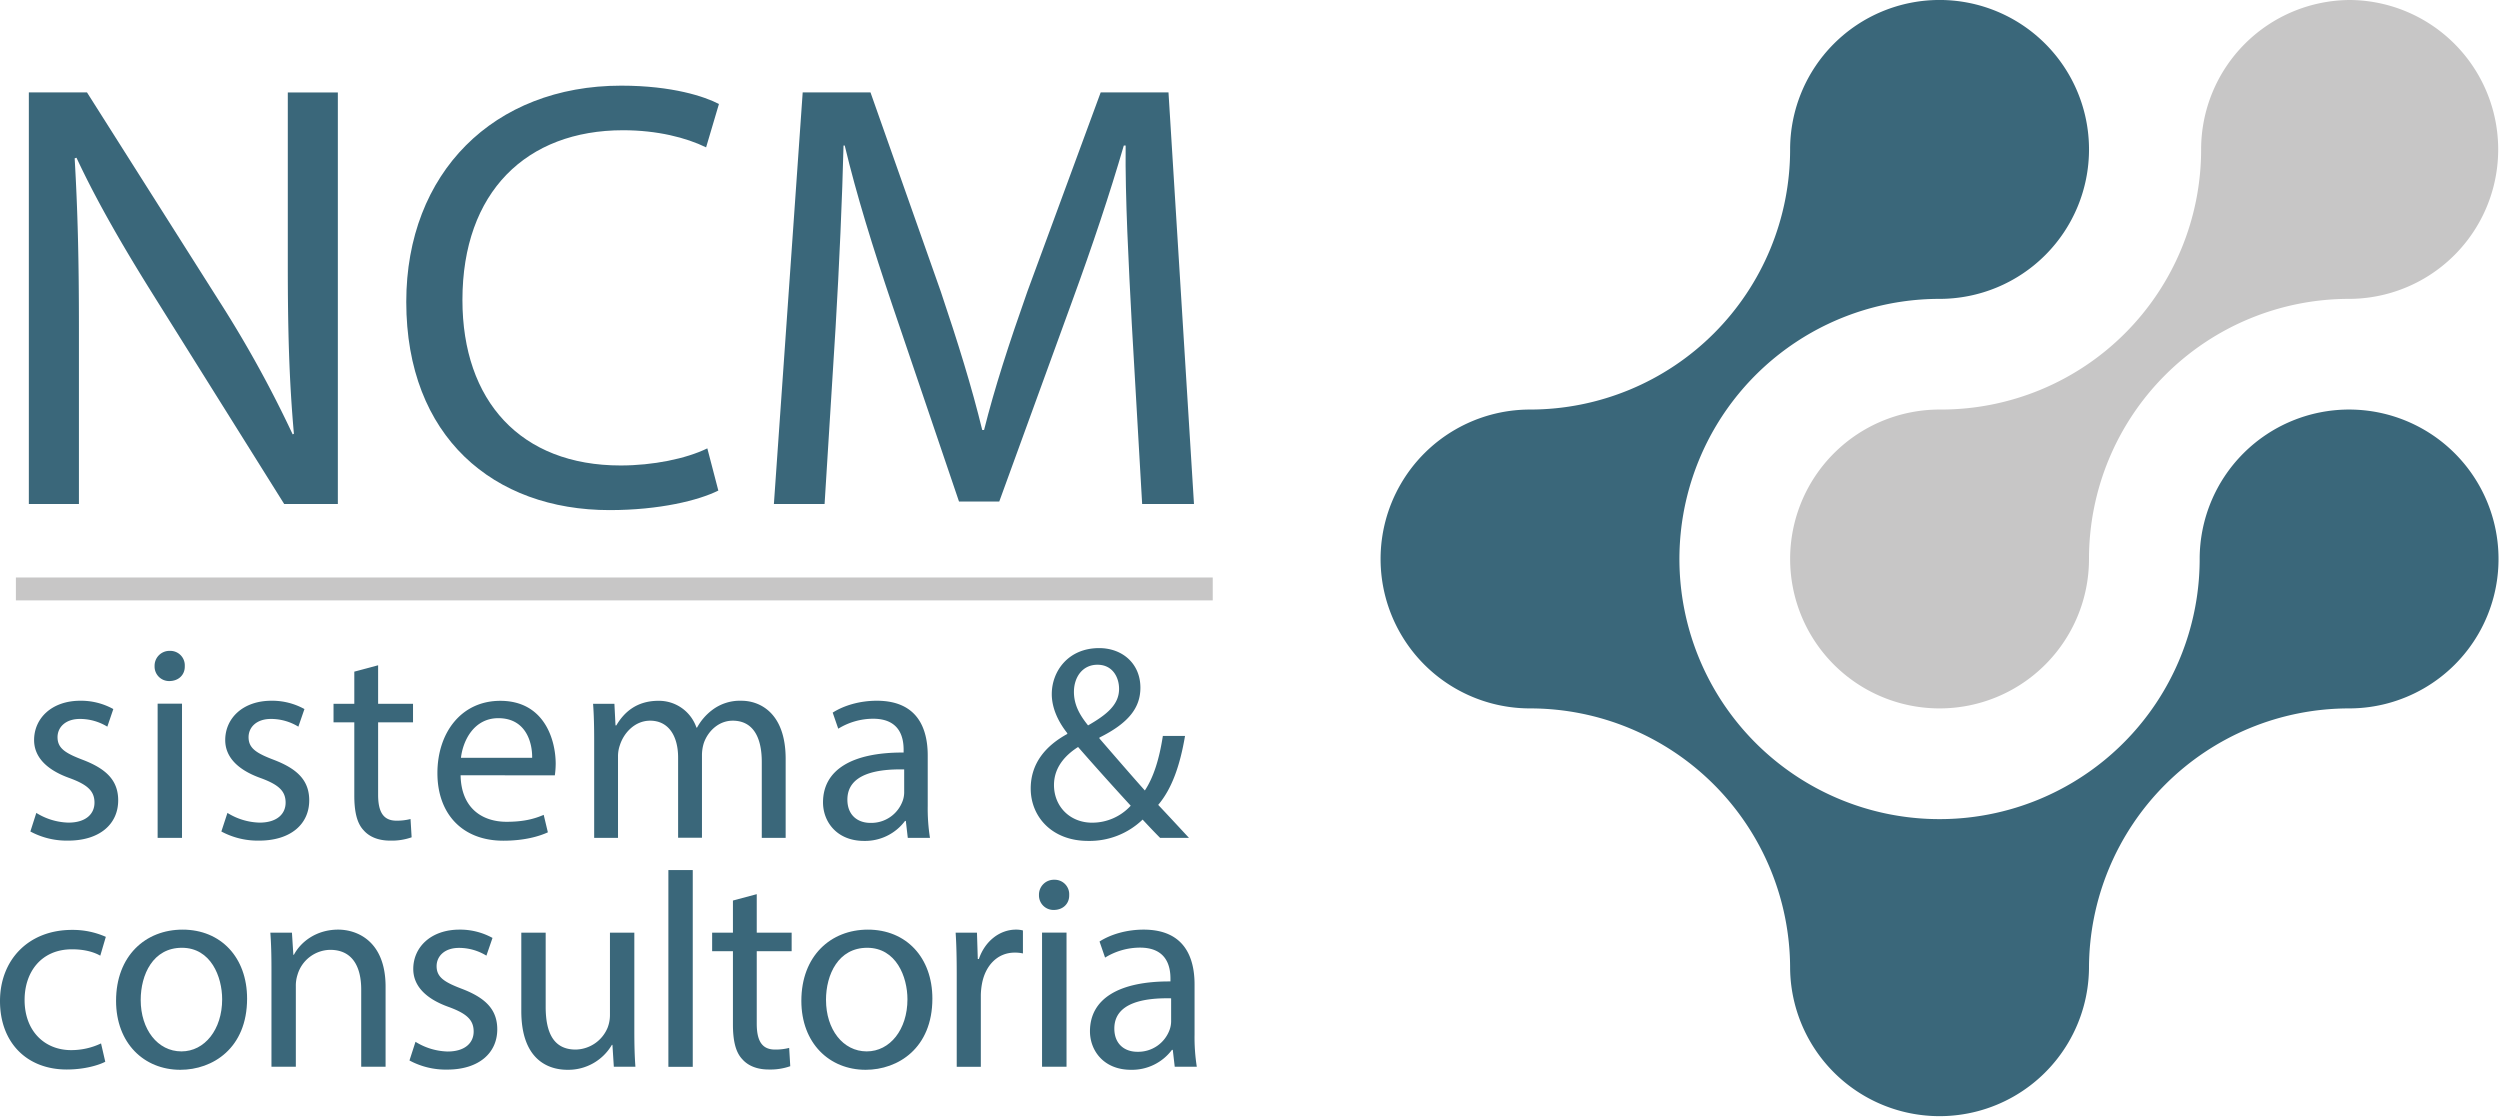 <svg id="Layer_1" data-name="Layer 1" xmlns="http://www.w3.org/2000/svg" viewBox="0 0 1118.11 500"><defs><style>.cls-1{fill:#3a677a;}.cls-2{fill:#c7c6c6;}</style></defs><path class="cls-1" d="M1050.62,183.17A66.83,66.83,0,0,0,983.79,250,116.34,116.34,0,1,1,867.45,133.67a66.84,66.84,0,1,0-66.83-66.84A116.34,116.34,0,0,1,684.29,183.17a66.83,66.83,0,1,0,0,133.66A116.34,116.34,0,0,1,800.62,433.17a66.84,66.84,0,0,0,133.67,0,116.34,116.34,0,0,1,116.33-116.34,66.83,66.83,0,1,0,0-133.66Z"/><path class="cls-1" d="M12.9,225.41V41.32h26l59,93.13a520.5,520.5,0,0,1,33,59.82l.55-.27c-2.19-24.59-2.73-47-2.73-75.66v-77H151.1V225.41h-24L68.62,132C55.79,111.51,43.49,90.48,34.21,70.54l-.82.27C34.75,94,35.3,116.16,35.3,146.74v78.67Z"/><path class="cls-1" d="M321.27,219.4c-8.74,4.37-26.22,8.74-48.62,8.74-51.9,0-90.95-32.78-90.95-93.14,0-57.63,39.05-96.69,96.14-96.69,22.94,0,37.42,4.92,43.7,8.2L315.8,65.9c-9-4.37-21.85-7.65-37.14-7.65-43.16,0-71.84,27.59-71.84,75.93,0,45.07,26,74,70.75,74,14.47,0,29.22-3,38.78-7.65Z"/><path class="cls-1" d="M506.17,144.56c-1.36-25.67-3-56.54-2.73-79.48h-.82c-6.28,21.58-13.93,44.52-23.21,69.92l-32.5,89.31h-18l-29.77-87.67C390.37,110.69,383,86.93,377.8,65.08h-.54c-.55,22.94-1.91,53.81-3.55,81.39l-4.92,78.94H346.12L359,41.32h30.32l31.41,89c7.64,22.67,13.93,42.88,18.57,62h.82c4.64-18.57,11.19-38.79,19.39-62l32.77-89h30.32L534,225.41H510.82Z"/><path class="cls-1" d="M16.24,363.57a28.53,28.53,0,0,0,14.37,4.34c7.93,0,11.65-4,11.65-8.92,0-5.2-3.1-8.05-11.15-11-10.78-3.85-15.86-9.79-15.86-17,0-9.66,7.8-17.59,20.69-17.59a29.82,29.82,0,0,1,14.74,3.72L48,325a23.43,23.43,0,0,0-12.27-3.46c-6.44,0-10,3.71-10,8.17,0,5,3.59,7.19,11.4,10.16,10.4,4,15.73,9.17,15.73,18.09,0,10.53-8.18,18-22.42,18a34.34,34.34,0,0,1-16.86-4.08Z"/><path class="cls-1" d="M82.64,297.91c.13,3.72-2.6,6.69-6.94,6.69a6.48,6.48,0,0,1-6.56-6.69A6.64,6.64,0,0,1,76,291.1,6.47,6.47,0,0,1,82.64,297.91ZM70.5,374.72v-60H81.4v60Z"/><path class="cls-1" d="M101.72,363.57a28.53,28.53,0,0,0,14.37,4.34c7.93,0,11.65-4,11.65-8.92,0-5.2-3.1-8.05-11.15-11-10.78-3.85-15.86-9.79-15.86-17,0-9.66,7.8-17.59,20.69-17.59a29.82,29.82,0,0,1,14.74,3.72L133.44,325a23.43,23.43,0,0,0-12.27-3.46c-6.44,0-10,3.71-10,8.17,0,5,3.59,7.19,11.39,10.16,10.41,4,15.74,9.17,15.74,18.09,0,10.53-8.18,18-22.43,18A34.32,34.32,0,0,1,99,371.88Z"/><path class="cls-1" d="M169.11,297.54v17.22h15.61v8.3H169.11V355.4c0,7.43,2.11,11.64,8.18,11.64a24.35,24.35,0,0,0,6.32-.74l.49,8.18a26.83,26.83,0,0,1-9.66,1.48c-5.08,0-9.17-1.61-11.77-4.58-3.1-3.22-4.21-8.55-4.21-15.61V323.06h-9.29v-8.3h9.29V300.39Z"/><path class="cls-1" d="M206,346.73c.25,14.74,9.67,20.81,20.57,20.81,7.81,0,12.51-1.36,16.6-3.1l1.86,7.81C241.22,374,234.65,376,225.11,376c-18.46,0-29.48-12.14-29.48-30.22s10.65-32.34,28.12-32.34c19.57,0,24.78,17.22,24.78,28.24a39.89,39.89,0,0,1-.38,5.09Zm32-7.81c.12-6.94-2.85-17.72-15.12-17.72-11,0-15.86,10.16-16.72,17.72Z"/><path class="cls-1" d="M265.74,331c0-6.19-.12-11.27-.49-16.23h9.54l.49,9.66h.37c3.35-5.7,8.92-11,18.84-11a17.72,17.72,0,0,1,17,12h.25a24.68,24.68,0,0,1,6.69-7.81,20.47,20.47,0,0,1,13.25-4.21c7.93,0,19.7,5.2,19.7,26v35.31H340.7V340.78c0-11.52-4.21-18.46-13-18.46-6.2,0-11,4.58-12.89,9.91a18.16,18.16,0,0,0-.86,5.45v37H303.28V338.8c0-9.54-4.21-16.48-12.51-16.48-6.82,0-11.77,5.45-13.51,10.9a15,15,0,0,0-.86,5.33v36.17H265.74Z"/><path class="cls-1" d="M406,374.72l-.87-7.55h-.37a22.32,22.32,0,0,1-18.33,8.92c-12.14,0-18.34-8.55-18.34-17.22,0-14.5,12.89-22.43,36.05-22.3v-1.24c0-5-1.36-13.88-13.63-13.88a29.84,29.84,0,0,0-15.61,4.46l-2.48-7.19c5-3.22,12.15-5.32,19.71-5.32,18.33,0,22.79,12.51,22.79,24.53v22.42a84.65,84.65,0,0,0,1,14.37Zm-1.61-30.6c-11.89-.25-25.4,1.86-25.4,13.51,0,7.06,4.71,10.4,10.28,10.4a14.91,14.91,0,0,0,14.5-10,11.38,11.38,0,0,0,.62-3.47Z"/><path class="cls-1" d="M518.84,374.72c-2.35-2.35-4.58-4.7-7.81-8.17a34.19,34.19,0,0,1-24.4,9.54c-16.23,0-25.65-10.91-25.65-23.42,0-11.39,6.82-19.2,16.35-24.41v-.37c-4.33-5.45-6.93-11.52-6.93-17.46,0-10.16,7.31-20.57,21.18-20.57,10.41,0,18.46,6.94,18.46,17.71,0,8.8-5.08,15.74-18.34,22.31v.37c7.07,8.17,15,17.34,20.33,23.29,3.84-5.82,6.44-13.88,8.05-24.41H530c-2.23,13.14-5.82,23.54-12,30.85,4.46,4.71,8.8,9.42,13.75,14.74Zm-13.13-14.37c-5-5.45-14.25-15.61-23.54-26.26-4.46,2.85-10.78,8.18-10.78,17,0,9.54,7.06,16.85,17.09,16.85A23.34,23.34,0,0,0,505.71,360.35Zm-25.4-50.92c0,5.95,2.72,10.53,6.32,15,8.42-4.83,13.87-9.29,13.87-16.35,0-5.08-2.85-10.78-9.66-10.78S480.31,303,480.31,309.43Z"/><path class="cls-1" d="M47.08,474.86c-2.85,1.49-9.17,3.47-17.22,3.47C11.77,478.33,0,466.07,0,447.73s12.64-31.84,32.21-31.84A36.45,36.45,0,0,1,47.33,419l-2.48,8.42c-2.6-1.48-6.69-2.85-12.64-2.85C18.46,424.56,11,434.72,11,447.23c0,13.88,8.92,22.43,20.81,22.43a31,31,0,0,0,13.38-3Z"/><path class="cls-1" d="M110.51,446.62c0,22.17-15.36,31.84-29.86,31.84-16.23,0-28.74-11.9-28.74-30.85,0-20.07,13.13-31.84,29.73-31.84C98.86,415.77,110.51,428.28,110.51,446.62Zm-47.58.61c0,13.14,7.56,23,18.22,23,10.4,0,18.21-9.79,18.21-23.29,0-10.16-5.08-23.05-18-23.05S62.93,435.84,62.93,447.23Z"/><path class="cls-1" d="M121.41,433.36c0-6.19-.13-11.27-.5-16.23h9.66l.63,9.91h.24c3-5.7,9.91-11.27,19.83-11.27,8.3,0,21.18,5,21.18,25.52v35.8h-10.9V442.53c0-9.67-3.59-17.72-13.88-17.72A15.49,15.49,0,0,0,133.05,436a15.82,15.82,0,0,0-.74,5.08v36h-10.9Z"/><path class="cls-1" d="M185.83,465.94a28.53,28.53,0,0,0,14.37,4.34c7.93,0,11.64-4,11.64-8.92,0-5.21-3.1-8.05-11.15-11-10.78-3.84-15.86-9.79-15.86-17,0-9.66,7.81-17.59,20.69-17.59a30,30,0,0,1,14.75,3.71l-2.73,7.93a23.39,23.39,0,0,0-12.27-3.47c-6.44,0-10,3.72-10,8.18,0,5,3.59,7.19,11.4,10.16,10.41,4,15.73,9.17,15.73,18.09,0,10.53-8.17,18-22.42,18a34.27,34.27,0,0,1-16.85-4.08Z"/><path class="cls-1" d="M283.7,460.74c0,6.2.12,11.65.49,16.35h-9.66l-.62-9.78h-.25a22.57,22.57,0,0,1-19.82,11.15c-9.42,0-20.69-5.21-20.69-26.27V417.13h10.9v33.2c0,11.4,3.47,19.08,13.38,19.08a15.76,15.76,0,0,0,14.37-9.91,15.92,15.92,0,0,0,1-5.58V417.13h10.9Z"/><path class="cls-1" d="M298.93,389.13h10.9v88h-10.9Z"/><path class="cls-1" d="M338.45,399.91v17.22h15.61v8.3H338.45v32.34c0,7.43,2.11,11.64,8.18,11.64a24.41,24.41,0,0,0,6.32-.74l.49,8.18a26.88,26.88,0,0,1-9.66,1.48c-5.08,0-9.17-1.61-11.77-4.58-3.1-3.22-4.21-8.55-4.21-15.61V425.43h-9.3v-8.3h9.3V402.76Z"/><path class="cls-1" d="M417,446.62c0,22.17-15.36,31.84-29.85,31.84-16.23,0-28.75-11.9-28.75-30.85,0-20.07,13.14-31.84,29.74-31.84C405.35,415.77,417,428.28,417,446.62Zm-47.57.61c0,13.14,7.56,23,18.21,23,10.41,0,18.21-9.79,18.21-23.29,0-10.16-5.08-23.05-18-23.05S369.42,435.84,369.42,447.23Z"/><path class="cls-1" d="M427.89,435.84c0-7.06-.12-13.13-.49-18.71h9.54l.37,11.77h.49c2.73-8,9.3-13.13,16.61-13.13a11.64,11.64,0,0,1,3.09.37v10.28a16.21,16.21,0,0,0-3.71-.37c-7.68,0-13.14,5.82-14.62,14a30.45,30.45,0,0,0-.5,5.08v32H427.89Z"/><path class="cls-1" d="M478.19,400.28c.12,3.72-2.6,6.69-6.94,6.69a6.48,6.48,0,0,1-6.57-6.69,6.64,6.64,0,0,1,6.82-6.81A6.47,6.47,0,0,1,478.19,400.28Zm-12.14,76.81v-60H477v60Z"/><path class="cls-1" d="M525.39,477.09l-.87-7.55h-.37a22.33,22.33,0,0,1-18.34,8.92c-12.14,0-18.33-8.55-18.33-17.22,0-14.5,12.88-22.43,36-22.3V437.7c0-5-1.36-13.88-13.63-13.88a29.84,29.84,0,0,0-15.61,4.46l-2.48-7.19c5-3.22,12.15-5.32,19.7-5.32,18.34,0,22.8,12.51,22.8,24.53v22.42a84.65,84.65,0,0,0,1,14.37Zm-1.61-30.6c-11.89-.25-25.4,1.86-25.4,13.51,0,7.06,4.71,10.4,10.28,10.4a14.92,14.92,0,0,0,14.5-10,11.44,11.44,0,0,0,.62-3.47Z"/><rect class="cls-2" x="7.11" y="258.28" width="535.28" height="10.24"/><path class="cls-2" d="M1051.28,0a66.84,66.84,0,0,0-66.84,66.83A116.34,116.34,0,0,1,868.11,183.17l-.66,0v0A66.83,66.83,0,1,0,934.29,250a116.33,116.33,0,0,1,116.33-116.33v0l.66,0a66.84,66.84,0,0,0,0-133.67Z"/></svg>
